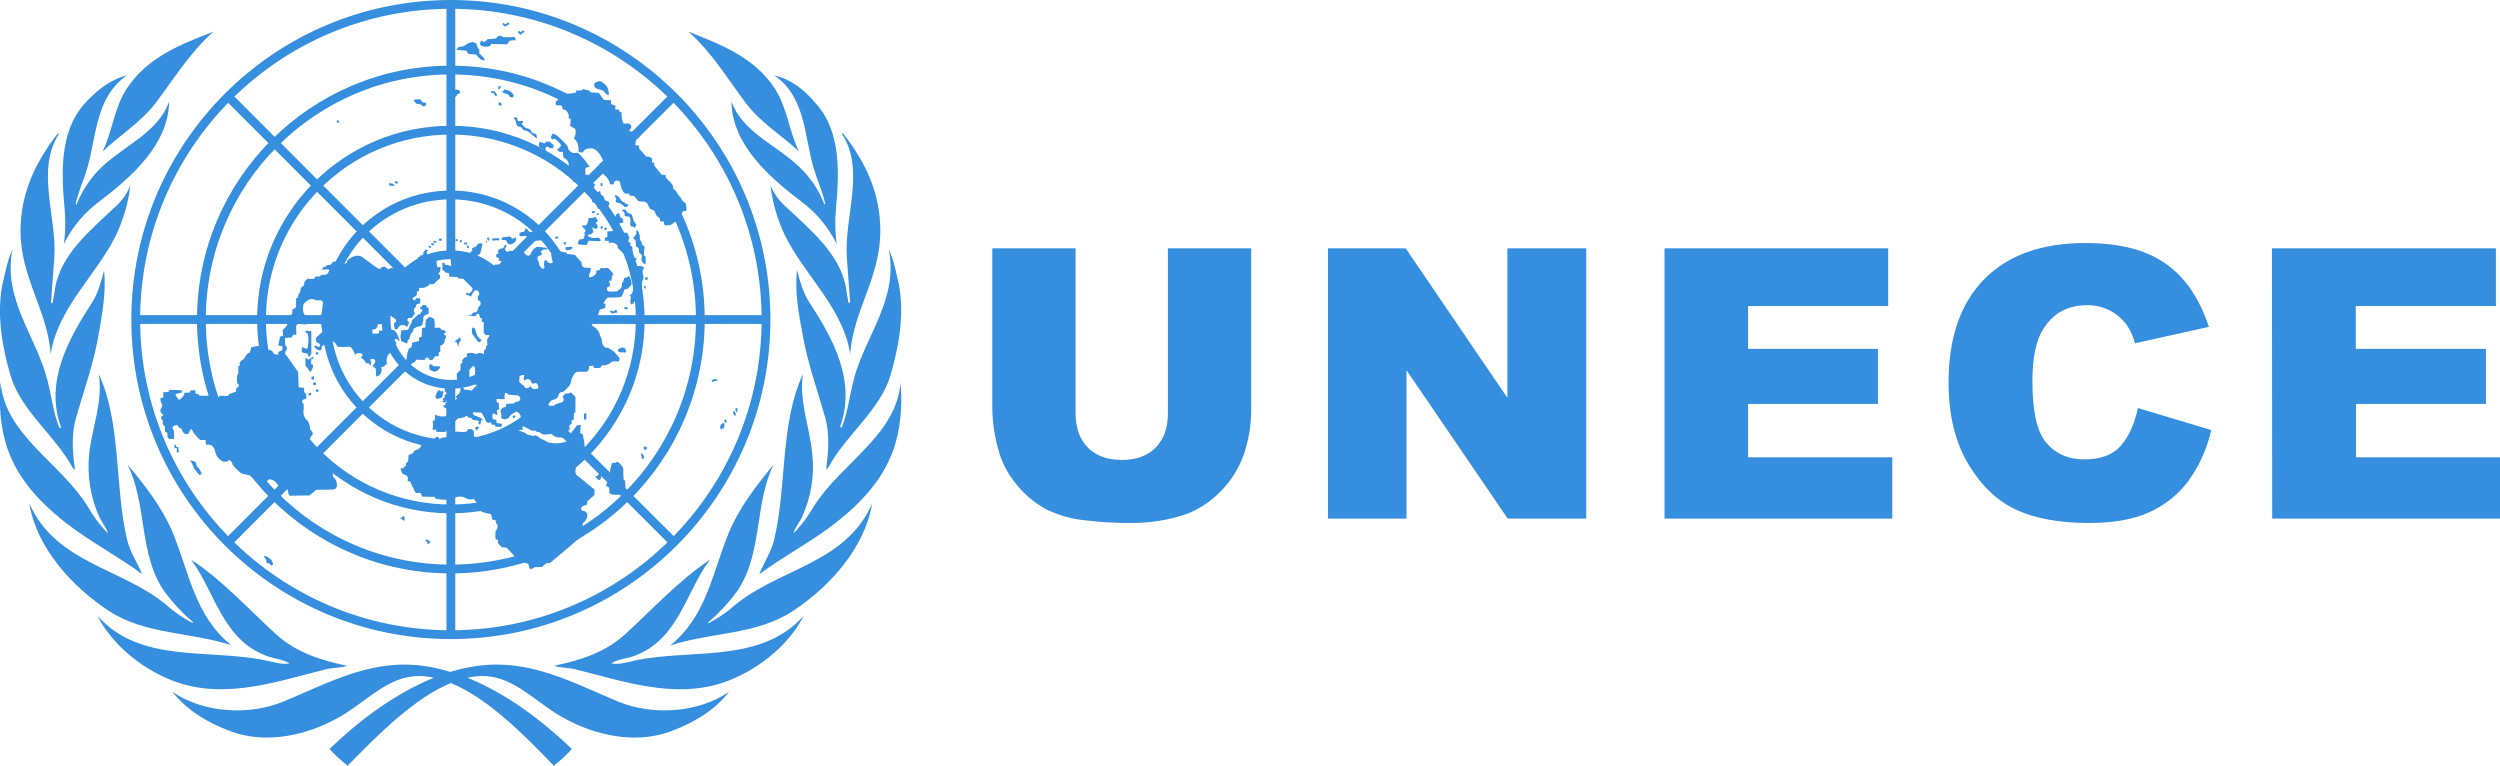 <?xml version="1.0" encoding="utf-8"?>
<!-- Generator: Adobe Illustrator 22.1.0, SVG Export Plug-In . SVG Version: 6.00 Build 0)  -->
<svg version="1.1" id="Layer_1" xmlns="http://www.w3.org/2000/svg" xmlns:xlink="http://www.w3.org/1999/xlink" x="0px" y="0px"
	 viewBox="0 0 852.8 261.2" style="enable-background:new 0 0 852.8 261.2;" xml:space="preserve">
<style type="text/css">
	.st0{fill:#368EDE;}
	.st1{fill:none;stroke:#368EDE;stroke-width:3;stroke-miterlimit:10;}
</style>
<title>Asset 1</title>
<g id="Layer_2_1_">
	<g id="Layer_1-2">
		<path class="st0" d="M398.4,84.7h28.4v54.9c0,5.2-0.8,10.4-2.5,15.4c-1.7,4.8-4.4,9.1-8,12.7c-3.2,3.3-7.1,5.9-11.4,7.6
			c-6.4,2.2-13.1,3.2-19.9,3.1c-4.9,0-9.8-0.3-14.7-0.9c-4.6-0.4-9.1-1.7-13.3-3.7c-3.7-2-7.1-4.7-9.8-8c-2.7-3.1-4.8-6.7-6.1-10.6
			c-1.6-5-2.5-10.3-2.6-15.6V84.7h28.4v56.2c0,5,1.4,9,4.2,11.8s6.7,4.2,11.6,4.2s8.7-1.4,11.5-4.2s4.2-6.7,4.2-11.8L398.4,84.7z"/>
		<path class="st0" d="M452.9,84.7h26.6l34.7,51v-51h26.9v92.2h-26.8l-34.5-50.6v50.6H453V84.7H452.9z"/>
		<path class="st0" d="M567.8,84.7h76.3v19.7h-47.8V119h44.3v18.8h-44.3V156h49.2v20.9h-77.7V84.7z"/>
		<path class="st0" d="M729.3,139.2l25,7.5c-1.4,6.3-4.1,12.3-7.9,17.5c-3.5,4.6-8.1,8.3-13.4,10.6c-5.3,2.4-12.1,3.6-20.4,3.6
			c-10,0-18.2-1.5-24.6-4.4s-11.9-8-16.4-15.4s-6.9-16.7-6.9-28.2c0-15.2,4.1-27,12.2-35.2s19.6-12.3,34.4-12.3
			c11.6,0,20.7,2.3,27.4,7s11.6,11.9,14.8,21.6l-25.2,5.6c-0.6-2.2-1.5-4.3-2.8-6.2c-1.5-2.1-3.5-3.8-5.8-5c-2.4-1.2-5-1.8-7.7-1.8
			c-6.5,0-11.4,2.6-14.8,7.8c-2.6,3.9-3.9,9.9-3.9,18.1c0,10.2,1.5,17.2,4.7,21s7.5,5.7,13.1,5.7c5.4,0,9.6-1.5,12.3-4.6
			S728,145,729.3,139.2z"/>
		<path class="st0" d="M775,84.7h76.4v19.7h-47.8V119H848v18.8h-44.3V156h49.2v20.9h-77.8L775,84.7z"/>
		<circle class="st1" cx="153.8" cy="109" r="22.1"/>
		<circle class="st1" cx="153.8" cy="109" r="42.5"/>
		<circle class="st1" cx="153.8" cy="109" r="64.6"/>
		<circle class="st1" cx="153.8" cy="109" r="85.1"/>
		<circle class="st1" cx="153.8" cy="109" r="107.5"/>
		<line class="st1" x1="153.8" y1="87.5" x2="153.8" y2="1.2"/>
		<line class="st1" x1="153.8" y1="216.4" x2="153.8" y2="130.1"/>
		<line class="st1" x1="175.4" y1="109" x2="261.9" y2="109"/>
		<line class="st1" x1="45.5" y1="109" x2="131.9" y2="109"/>
		<line class="st1" x1="168.6" y1="94" x2="229.8" y2="32.9"/>
		<line class="st1" x1="138.8" y1="94" x2="77.8" y2="32.9"/>
		<line class="st1" x1="138.8" y1="123.9" x2="77.8" y2="185"/>
		<line class="st1" x1="168.6" y1="123.9" x2="229.8" y2="185"/>
		<path id="Laurel" class="st0" d="M72.8,10.8C61.8,15.1,50.2,19.4,43,30.6c-4.1,6.5-4.7,14.3-8,21.1C41,46,48,41.8,53.2,35
			C59.3,26.9,64.8,17.9,72.8,10.8z M234.8,10.8c8,7,13.4,16.1,19.5,24.2c5.1,6.8,12.1,11,18.2,16.6c-3.3-6.8-3.9-14.5-8-21.1
			C257.4,19.4,245.6,15.1,234.8,10.8z M43.3,25.7c-5.6,1.4-10.2,5-14.4,9.6c-8.7,9.7-8,23.9-6.8,36.6c0.3,3.8,0.2,7.6-0.3,11.3
			c2.8-5.7,6.9-10.6,12-14.4c11.3-8.6,23.7-19.6,23.9-34.2C54,45.1,42.7,49.5,35,56.7c-3.9,3.6-6.9,8.1-8.9,13.1l-0.3-0.2
			c0.9-4.2,2.7-8,3.9-12C33,46.4,32.5,33.2,43.3,25.7z M264.1,25.7c10.8,7.4,10.2,20.7,13.5,31.8c1.2,4,3,7.9,3.9,12l-0.3,0.2
			c-1.9-5-5-9.5-8.9-13.1c-7.6-7.2-19-11.5-22.8-22c0.2,14.6,12.6,25.6,23.9,34.2c5.1,3.8,9.2,8.7,12,14.4
			c-0.5-3.7-0.6-7.5-0.3-11.3c1.2-12.7,1.9-27-6.8-36.6C274.4,30.6,269.7,27,264.1,25.7L264.1,25.7z M20.2,45.5
			c-0.3,0-0.4,0.2-0.7,0.3C12.1,55.4,7,65.9,7,78.8c0,15.9,9.2,27,10.3,42c2.3-15.6,15.4-26.7,22.2-40.4c2.6-5.5,4.3-11.3,5-17.3
			c-1,2.6-2.5,4.9-4.5,6.8c-8.8,8.4-19.2,16.6-21.2,28.4c-0.2,1.7-0.5,3.4-0.9,5.1c-0.4,0.2-0.4-0.3-0.5-0.4l1.1-14.7
			C19.6,74.1,12,58.2,20.2,45.5L20.2,45.5z M287.1,45.5c8.3,12.6,0.7,28.5,1.8,42.8L290,103c-0.2,0.1-0.2,0.5-0.5,0.4
			c-0.4-1.7-0.7-3.4-0.9-5.1c-2-11.8-12.4-20.1-21.2-28.4c-2-1.9-3.6-4.2-4.6-6.8c0.7,6,2.4,11.8,5,17.3
			c6.8,13.7,19.9,24.8,22.2,40.4c1.1-15,10.3-26.1,10.3-42c0-12.9-5-23.4-12.5-33C287.6,45.6,287.4,45.4,287.1,45.5L287.1,45.5z
			 M4.2,85.2C2.5,88.9,1.8,93,0.8,97.1c-2,10.4,0,21.5,2.8,31c3.5,12,15.3,20.5,21.2,31.5l0.8,0.7c-0.9-6-1.3-12.4,0.4-18
			c2.6-9.1,5.8-17.9,7.5-27.4c1.3-7.3,2.8-15.5,2-22.6c-1,3.8-2,7.6-4.1,10.9c-8,12.4-16.2,26.9-10.6,42.5c-0.1,0.2-0.3,0.4-0.5,0.3
			c-2.2-5.2-2.7-11.1-4.2-16.6C12.2,114.5,1,102.2,4.2,85.2z M303.2,85.2c3.3,17-8,29.3-11.9,44c-1.5,5.5-2,11.4-4.2,16.6
			c-0.2,0.1-0.4-0.1-0.5-0.3c5.6-15.7-2.6-30.2-10.6-42.5c-2.1-3.2-3.1-7-4.1-10.9c-0.9,7.1,0.6,15.3,2,22.6
			c1.7,9.4,4.9,18.3,7.5,27.4c1.7,5.7,1.2,12.1,0.4,18l0.8-0.7c5.9-11,17.7-19.5,21.2-31.5c2.8-9.6,4.8-20.6,2.8-31
			C305.7,93.1,305,88.9,303.2,85.2L303.2,85.2z M33.7,127.6c1.5,9.7-2.4,18.3-3.3,27.5c-0.7,7.3,0.5,14.6,3.5,21.3
			c0.9,1.9,2.4,3.6,2.9,5.5c-2.7-2.7-4.9-5.7-6.8-9C20.9,158,1.6,148.4,0.2,130.3c-0.7,8,0,16.5,2.7,23.7c3.7,9.9,10.9,17.5,19.1,24
			c8.5,6.7,18.7,12,26.4,17.8c-1.5-3.9-4-7.4-5-11.5C39,165.9,41.5,144.6,33.7,127.6z M273.9,127.6c-7.9,17-5.4,38.4-9.9,56.8
			c-1,4.1-3.5,7.6-5,11.5c7.8-5.9,17.9-11.1,26.4-17.8c8.2-6.5,15.4-14.1,19.1-24c2.7-7.1,3.4-15.6,2.7-23.7
			c-1.3,18.1-20.5,27.7-29.7,42.5c-1.9,3.3-4.1,6.3-6.8,9c0.4-1.9,2-3.6,2.9-5.5c3-6.7,4.3-14,3.5-21.3
			C276.3,145.8,272.5,137.2,273.9,127.6z M43.5,158.5c6.7,13.3,3.8,30.5,12.4,43c2.9,4,6.3,7.6,10,10.8l-0.2,0.2
			c-3.2-1.6-6.2-3.7-8.9-6.1c-15-12.6-37.8-14.2-46.8-34.7c2.4,15,14.4,28.4,27.3,36.8c12.3,8,28,7.1,41.6,11.6
			c-12.6-10.1-14.5-25.4-20.1-38.7C55.3,173.2,49.6,165.7,43.5,158.5L43.5,158.5z M263.9,158.5c-6,7.2-11.7,14.7-15.2,23
			c-5.6,13.3-7.5,28.6-20.1,38.7c13.6-4.5,29.3-3.6,41.6-11.6c12.9-8.4,24.8-21.8,27.3-36.8c-9,20.5-31.8,22.1-46.9,34.7
			c-2.7,2.4-5.7,4.4-8.9,6.1l-0.2-0.2c3.7-3.2,7.1-6.8,10-10.8C260.2,188.9,257.3,171.8,263.9,158.5z M65.2,190.9
			c8.2,11.1,10.6,27.1,25.6,32.8c2.7,1,5.7,1.2,8,2.6c-2.9,0.5-5.4-0.5-8.1-1c-19.4-4.1-43,1.2-57.5-15.3
			c5.5,10.8,16.8,19.3,27.7,22.9c16.9,5.6,34.5-0.7,50.3-4.6c2.3-0.6,5.1-0.4,7.2-1.2c-8.8-1.8-17.3-4.5-24.2-10.7
			C84.4,207.4,75.8,197.9,65.2,190.9z M242.2,190.9c-10.5,7-19.2,16.5-29,25.5c-6.8,6.2-15.4,8.9-24.2,10.7c2.1,0.8,4.9,0.6,7.2,1.2
			c15.9,3.9,33.4,10.2,50.3,4.6c10.9-3.6,22.2-12.1,27.7-22.9c-14.6,16.5-38.2,11.2-57.6,15.3c-2.7,0.6-5.2,1.5-8.1,1
			c2.3-1.5,5.4-1.6,8-2.6C231.6,218,233.9,201.9,242.2,190.9L242.2,190.9z M137.9,226.7c-14.9,0-28.1,7.2-41.2,12.6
			c-11.8,4.9-27.4,3.9-37.9-3.3c5.2,6.5,12.1,10.5,19.2,13.2c13.3,5.3,28.8,1.2,40.1-6c8.1-5.2,15.1-12.6,24.8-12.6
			c1.7,0,3.4,0.2,5.1,0.6c-13.6,5.5-26,15-35.6,24.3c1.9,2.1,4,4,6.2,5.7c10.8-11.1,23-23.2,35.2-28.2c12.2,5,24.4,17,35.1,28.2
			c2.2-1.7,4.3-3.6,6.2-5.7c-9.6-9.2-22-18.8-35.6-24.3c1.7-0.4,3.4-0.6,5.1-0.6c9.7,0,16.7,7.4,24.8,12.6
			c11.3,7.2,26.8,11.3,40.1,6c7.1-2.7,14.1-6.7,19.2-13.2c-10.5,7.2-26.1,8.2-37.9,3.3c-13-5.4-26.3-12.6-41.2-12.6
			c-5.4,0-10.8,0.9-16,2.5C148.5,227.6,143.2,226.7,137.9,226.7L137.9,226.7z"/>
		<path class="st0" d="M174.4,31.4l-0.8-0.5c0,0-1.2-0.1-1.2-0.5v-0.1l0,0c-0.1-0.1-0.7,0.8-1.1,1.1c0.4,0.2,0.8,0.4,1.2,0.6
			c0.6-0.1,1.2,0.4,1.4,1c0,0.3,1.2,0.2,1.2,0.2l0.1-0.8L174.4,31.4z"/>
		<path class="st0" d="M212.6,76L212.6,76C212.6,76.1,212.8,76,212.6,76z"/>
		<path class="st0" d="M171,31.4c0.1,0.1,0.2,0.1,0.3,0c0,0,0,0,0,0C170.8,31.1,170.4,31,171,31.4z"/>
		<polygon class="st0" points="170.1,34.9 170.1,34.9 170.1,35.9 171.2,36 170.9,35.1 		"/>
		<polygon class="st0" points="168.9,31.2 168.8,31.2 167.6,31 167.6,31.7 168.4,31.8 169.1,32.9 169.6,32.5 168.9,31.3 		"/>
		<path class="st0" d="M182.4,45.6c-0.5,0-1.5-0.7-1.3-1.1s-1.9-0.9-1.9-0.9s-1.8-1.8-1.2-1.6s0.3-0.8,0.3-0.8
			c-0.5,0.1-1.1,0.1-1.6,0.1c-0.3-0.1-0.2-1.1-0.2-1.1c-0.4-0.1-0.7-0.2-1.1-0.1l0,0c-0.1,0-0.1,0-0.2,0.1c0,0.3,0.5,0.3,0.7,1
			s0.1,1.8,1.1,2s1.2,0.5,1.3,0.9s1.3,0.5,1.3,0.5l0.9,0.5l2.6,2.2v-0.9C183.1,46.5,183.1,45.6,182.4,45.6z"/>
		<path class="st0" d="M204.1,30.4l1.6,0.5c0,0,2,2.4,2,1.2c-0.2-3.4-1.8-3.4-2.3-4.1c-0.2-0.2-0.4-0.3-0.7-0.3l0,0
			c-0.9,0-2.2,0.6-2,1.2C202.7,29.7,203.3,30.3,204.1,30.4z"/>
		<path class="st0" d="M210.1,68.2c-0.2,0.3-0.1,0.7,0.2,0.8c0.1,0,0.1,0.1,0.2,0.1c0.1,0,0.2,0.1,0.3,0.1c0.4,0,0.9,0.2,1.2,0.5
			c0.5,0.2,0.8,0.6,1.1,1l1.1-0.3c0,0,0.1-1.1-0.3-0.8s-0.8-0.8-1.2-0.7s-0.7-0.5-1.1-1s-0.3-0.7-0.9-1c-0.2-0.2-0.4-0.3-0.7-0.3
			l0,0c-0.2,0-0.3,0.1-0.3,0.3C209.9,67.4,210.4,67.6,210.1,68.2z"/>
		<polygon class="st0" points="170.9,29.5 170.2,29.3 170.2,29.3 169.9,30.2 170.4,30.5 		"/>
		<path class="st0" d="M213.4,71.5L213.4,71.5l-1.3,0.1c0.3,0.5,1,0.8,1,1.3s-0.2,0.8,0.5,0.9s1.1-0.1,1.3,0.5
			c0.2,0.6,0.2,1.3,0.1,1.9c-0.1,0.5,0.1,1.1,0.7,1.1s0.7,0.1,0.7,0.5s0.7-1.2,0.7-1.2c-0.4-0.4-0.7-0.9-1-1.5c0,0-0.5-1.6-0.5-1.8
			s-0.8-0.5-1.1-0.5C214,72.5,213.6,72,213.4,71.5z"/>
		<polygon class="st0" points="205.6,63.3 205.4,62.4 205.4,62.4 204.9,62.4 204.9,63.5 		"/>
		<polygon class="st0" points="219.6,98.2 220.1,98.5 220.4,97.8 219.9,97.5 		"/>
		<path class="st0" d="M217,80c-0.3,0.2-0.5,0.7-0.9,1s0.7,0.8,0.7,1.1s0.2,2,0.2,2s0.8,0.3,0.9,0.8s0,1.3,0.3,1.5s1,0.5,0.8,1
			c-0.1,0.4-0.2,0.9-0.2,1.3l0.5,1l0.9,0.5c0,0,0.3-2.6-0.2-2.8s-0.3-1.6-0.3-1.6s0.5-2.1-0.3-2.1s-0.2-1.1-0.8-1.5
			s-0.2-1.9-0.5-2.3s-0.2-1-0.8-1.3l-0.1-0.1l0,0C216.8,78.6,217.2,79.8,217,80z"/>
		<polygon class="st0" points="220.9,94.6 220.2,94.5 220.2,94.5 220.1,95.4 220.9,95.5 		"/>
		<path class="st0" d="M200.8,74.3c0,0-0.2,2.1-0.9,2.6h-1.5c0.2,0.3,0.4,0.6,0.7,0.9c0.3,0.3,1.1,1,0.3,1.5s0.1,0.3,0.1,0.3
			s-0.1,2.3-1.1,2s-1.3,1.3-1.3,1.6s3.9,0.6,3.3,0c-0.3-0.3,0.5-1.1,0.5-1.1s2.6,0.2,3.2,0.2s1-0.1,0.7-0.7s-1.3-0.5-1.3-0.5
			c-0.8,0.2-1.7,0.1-2.5-0.3c-1.2-0.7,0.2-0.9,0.5-0.9s1.2-0.8,0.8-1.3s0-1.6,0-1.1s1.2,0.7,1.5,0.3c0.2-0.6,0-1.2-0.5-1.6
			c-0.5-0.3,1-0.5,0.5-1.1c-0.3-0.4-0.5-0.8-0.7-1.2l0,0C202.4,74.4,201.5,74.5,200.8,74.3z"/>
		<path class="st0" d="M218.8,154.6l-0.2,0.7c0.1,0,0.1,0.1,0.2,0.1l0.1,0.6c-0.1,0.1-0.1,0.1-0.1,0.2l0.5,0.5
			c0.3-0.3,0.4-0.7,0.4-1.1C219.5,155.2,219.2,154.8,218.8,154.6z"/>
		<polygon class="st0" points="219.6,153.3 220.6,153.4 220.6,152.4 219.6,152.3 		"/>
		<path class="st0" d="M212.9,120.2c0.5,0.1,0.9,0.3,0.5-1c-0.1-0.4-0.5-0.6-0.9-0.6l0,0c-0.9-0.1-2,0.6-1.7,1.1
			C211.2,120.5,212.4,120.1,212.9,120.2z"/>
		<rect x="199.2" y="141" class="st0" width="0.8" height="2.1"/>
		<path class="st0" d="M142.1,35.4c0,0,1.6,0.1,1.8,0.5s1.2,0.5,1.3,0.1s0.5-1-0.5-1s-0.8-0.5-1.1-0.9c-0.1-0.2-0.8-0.3-1.4-0.2
			s-1.1,0.1-1.1,0.3C141.4,34.7,141.7,35.1,142.1,35.4z"/>
		<polygon class="st0" points="106.3,14.1 105.2,11.9 105.2,11.9 		"/>
		<polygon class="st0" points="115.2,40.9 114.8,41.4 115.3,42 115.8,41.6 		"/>
		<path class="st0" d="M116.7,33.8l-1.2-2.2l0,0L116.7,33.8z"/>
		<polygon class="st0" points="189.4,80.8 189.4,81.4 190.4,81.3 190.4,80.6 		"/>
		<polygon class="st0" points="212.9,105.3 214.1,105.6 214.1,104.9 213.1,104.7 		"/>
		<rect x="204.9" y="77.2" class="st0" width="0.7" height="0.8"/>
		<polygon class="st0" points="207.1,77.8 206.4,77.6 206.4,77.6 206.1,78.2 206.6,78.6 		"/>
		<polygon class="st0" points="202.9,72.6 202.9,72 201.9,72.1 201.9,72.7 		"/>
		<polygon class="st0" points="172.4,9.1 172.6,8.9 173.8,8.2 173.4,7.6 173.4,7.6 172.4,8.3 171.6,7.8 171.4,8.4 172.1,8.9 		"/>
		<rect x="203.6" y="72.8" class="st0" width="0.7" height="0.5"/>
		<polygon class="st0" points="192.6,82.4 192.2,83.2 192.9,83.5 193.1,82.7 		"/>
		<path class="st0" d="M194.4,84.2c-0.4,0-0.8,0.1-1.2,0.1s-0.5,0.5,0,1.1l1.3-0.2c0,0,1-0.5,0.8-0.8S194.9,84.2,194.4,84.2z"/>
		<polygon class="st0" points="210.2,105.6 209.9,105.8 209.1,106.3 208.4,105.8 208.1,106.4 208.9,106.9 209.1,107.1 209.2,106.9 
			209.9,106.6 209.9,106.8 210.6,106.5 210.4,106 		"/>
		<path class="st0" d="M147.4,124.3L147.4,124.3l-1,0.1l0.1,1.6l0.7,0.5l1.2,0.3c0,0,1.6-0.5,1.8-1.8l-2.5-0.1L147.4,124.3z"/>
		<path class="st0" d="M156.9,116.6c0.5,0.1,0.1-1.6,0.1-1.6l0,0l-2,1.5c1,0.1,1.1,1.1,1.2,1.6C156.4,119,156.4,116.5,156.9,116.6z"
			/>
		<polygon class="st0" points="162.6,147 163.4,145.7 162.8,145.5 162.8,145.5 161.9,146 162.4,146.4 		"/>
		<polygon class="st0" points="175.9,142.1 175.6,141.6 174.8,142.1 175.1,142.7 		"/>
		<path class="st0" d="M163.1,116.6c0.5,0.3,1.5-0.4,0.9-0.8c-1.6-1.1-1.5-2.6-2-3.6c-0.1-0.2-0.3-0.4-0.5-0.5l0,0
			c-0.2,0-0.4,0.1-0.5,0.5v1.5C161.6,114.7,162.3,115.7,163.1,116.6z"/>
		<polygon class="st0" points="145.4,104.1 144.2,104 144.2,104 143.9,104.6 143.4,104.6 143.4,105.4 143.9,105.4 144.1,106.1 
			143.6,106.5 143.4,107.1 142.6,107.3 140.6,109.2 140.4,110.1 139.9,110.9 139.2,112.5 136.9,112.7 136.6,114.7 136.9,116.4 
			138.9,117.2 139.1,116 139.6,115.7 139.9,114.6 140.2,113.8 140.9,113 141.1,112.1 142.2,111.5 143.6,111.2 144.1,110.6 
			144.4,109.2 144.4,108.2 144.9,107.6 146.2,107 146.2,104.9 145.6,104.9 		"/>
		<path class="st0" d="M108.2,120.1L108.2,120.1c-0.2,0-0.5,0.2-0.5,0.4l0,0c0,0.2,0.2,0.5,0.4,0.5l0,0c0.2,0,0.5-0.2,0.5-0.4l0,0
			C108.7,120.3,108.4,120.1,108.2,120.1z"/>
		<path class="st0" d="M151,133.2c0,0-0.4,0.7-1,0c-0.1-0.1-0.2-0.1-0.3-0.1l0,0c-0.5,0-1,1.7-1.2,2.1c0,0,0.3,0.9,0.7,0.9
			c0.4-0.1,0.8-0.2,1.2-0.4c0.5-0.1,0.6-0.7,0.7-1.5C151.3,133.9,151.2,133.5,151,133.2z"/>
		<path class="st0" d="M203,162.4c-0.5-0.3,0.5,0.5,0.8,1c0.2,0.3,0.5,0.4,0.8,0.3l0.3-0.3c0.1-0.4,0.2-0.9,0.2-1.3l-0.7-0.7
			C204.1,162.3,203.4,162.7,203,162.4z"/>
		<path class="st0" d="M213.2,164l-0.5-0.5l-0.1-2.8c0.5-1.5-2.1-3.6-2.3-3.1s-1.6,0.1-1.6,0.5s-0.9,2.6-0.5,3.4
			c0,0.1,0,0.1,0.1,0.1l-1,2.7c-0.3,0.6-0.6,1.1-0.5,1.5l0,0l1,0.5l0.1,1.9c0.7,0.7,2.4,0.7,3.7,0.5l1.8-1.9
			C213.4,165.6,213.2,164,213.2,164z"/>
		<path class="st0" d="M151.8,132.4L151.8,132.4c0,0.1-0.4,1,0.1,1.2s0.3,0.3,0.6,0.5l-0.3,0.6c-0.4-0.5-0.7,0.4-0.4,0.7
			s-0.6,0.1-0.6,0.4s-0.3,0.5,0,0.7s-0.1,0.3-0.4,0.5s1.4,0.3,1.4,0.3s-0.3-0.7,0.1-0.7h0.2l0.3-4.3L151.8,132.4z"/>
		<path class="st0" d="M180.1,78.6c0-0.5-1.1-1-1-0.3s-0.8,1-1,0.8s-0.9,0.6-0.9,0.6c0,0.3-0.2,0.8,0.5,0.9s1.8-0.5,2,0.2
			c0.1,0.2,0.1,0.4,0.1,0.6l1.8-1.9C181.4,79.2,180.1,79,180.1,78.6z"/>
		<path class="st0" d="M187.6,81.6c-0.1-0.4-1.3-2.1-2-2.2l2,2.4V81.6z"/>
		<path class="st0" d="M184.4,82L184.4,82c0.4,0.1,0.8,0.2,1.2,0.3l-1.9-2.2l-2,2.1h0.5C183,82.1,183.6,82.1,184.4,82z"/>
		<path class="st0" d="M142.4,153.4l-1,0.3l-0.7,1l-1.3,0.5l-0.2,2.3l-0.7,0.5v1l-0.8,0.2v0.5l-1.1,0.1l0.6,1.7l0.9,0.5
			c1.5,0.2,0.9,2.1,0.9,2.1l0.9,0.1l0.5,1.2l0.9,1.8c0.3,1.3,1.3,1,1.8,0.9s0.9,1.3,0.9,1.3l4.4,0.1c0,0-0.2,0.5,0.5,0.7
			c1.2,0.2,2.4,0.3,3.6,0.3l2.6-0.7c0.6-0.3,1.2-0.4,1.9-0.4c0.6,0,1.3,0.2,1.8,0.5c0.8,0.5,1.9,0.6,2.8,0.3l1.2,1.5l1.3,2.4l0,0
			l0.2,0.5l1.9,0.5l1.3,0.3l0.5,1.9l1,0.1l0.3,1.2c1.2,0.9-0.3,2.8-0.3,2.8v2.4l0.9,0.5l-0.1,0.9l1.4,1.5l1.6,0.1l2.7,2.9l2.8,2
			l1.9,0.6l0.5,1.8l0.9-0.1l0.7-0.5l2.6-0.1l1.3-1.2l1.5-0.2l10.4-8.8l0.7-3.6v-1.1c2-1.5,2.1-4,0.2-4.2c-1.4-0.2-0.8-1.7,0.5-1.9
			l0.8-0.3v-1l2.5-2.3V167l-5.5-4.5c-1.1-0.4-1.2-1.8-0.8-3.1l3-6.5c-0.1-1.6-0.4-3.2-0.7-4.7l-0.9-0.5l0.2-2.7h-1.2l-2,2.6
			l-0.2,0.7l-1.4,2.3c-2,0.7-4.2,0.8-6.3,0.3c-0.8-0.5-1.7-0.9-2.6-1.3c0,0-1.8-1.5-2.1-1s-1.9-0.5-1.9-0.2s-1.4-0.8-1.4-0.8
			l-2.2-0.8l1.6-0.3l-0.3-1.1c0.1-0.1,0.1-0.1,0.2-0.1l0,0l2.6,1.3c0.3,0.5,1.8,0.3,1.8,0.3l0.5,0.5c0.6-0.1,1.1,0.1,1.5,0.5
			c0.5,0.7,3.4,0.1,3.4,0.1l0.8,0.7l1.2,0.5l2,0.1l1.6-2.2l0.6-0.6l-0.1-1.3l0.8-0.7v-1.1l0.7-0.2l0.1-2.4l0.5-0.1v-5.3l-1.6-1.6
			c-0.1,0.5-1.9,0.5-1.9,0.5s-0.5,0.8-0.8,0.8s0.5,1,0.2,1.6c-0.2,0.4-0.6,0.6-1.1,0.7l-1.6,0.5l-0.5,0.5h-1.8l-0.1-1
			c0.2-0.2,0.3-0.5,0.5-0.7l1.4-0.4l1.1-0.5l0.5-1.1c0.1-1.1,1.5-1,1.5-1s2.5-2.1,2.6-3.1s1-3.8,2.5-3.8h2.9
			c1.1-0.5,0.8-1.9,0.8-1.9l1.5-0.2l0.2,0.8c0,0,2,0.2,2.2-0.1s0.7-1.1,1.2-0.8s2.3-0.8,2.3-0.8c0.1-0.8,2.8-0.5,2.8-0.5l0.3-1
			c-0.6-0.9-1.4-1.8-2.2-2.6c-0.3,0-2.1-1.6-2.3-1c-1.8-0.5-1.6-2.9-1.6-2.9l-0.7-1.6c0-0.9-1.6-2.8-2-2.6c-0.5-0.3-0.8-0.9-0.8-1.5
			l0,0l2.1-2.6c0.1-0.1,0.1-0.2,0.2-0.3l0.5-1.6l1.8-0.5l0.2-1.5l-0.8-0.1c0,0,1.1-2,1.6-2c1.5,0,3,0,4.5-0.2c0.5-0.7,0.8-1.5,1-2.3
			c0-0.3,0.9-0.5,1.2-0.5c0.5-0.4,1-0.9,1.3-1.5c0.2-0.5-0.5-3.2-1-2.8c-0.4,0.4-1,0.6-1.5,0.7l-0.3,1.2l-0.5,0.5
			c0.1,0.4,0.1,0.7,0,1.1c-0.1,0.8-1.1,1.2-1.1,1.2l-0.5,0.5c-1,0.1-2,0.1-3,0c-0.4-0.2-0.6-0.8-0.4-1.2c0.1-0.3,0.4-0.5,0.7-0.5
			c0.7,0.1-0.1-1.9-0.1-1.9l0.9-0.1c0,0,0.1-2,0.5-2s-0.1-0.7-0.5-1s-1-1.5-1.5-1.3c-0.7,0.1-1.5,0.1-2.2,0l-0.3,0.7l-1.2,0.2
			c0,0,0.1,0.9-0.1,1.1c-0.7,0.8-3.2,2.4-2.1-0.3l0.3-0.7v-1l-2-0.1c0,0-1-0.3-1-0.8c0-0.3-0.1-0.7-0.1-1l-2.3-2.6l-2.8-0.3
			l-0.2-0.5l-1.6-0.2c-0.2-0.1-0.5-0.2-0.7-0.3l-2.6,0.8c-0.2,0.3-0.2,0.7-0.1,1.1c0.3,1.6,0.9,2.3-0.2,2.3
			c-0.6,0.1-1.2-0.3-1.3-0.9c0,0-0.9-0.3-0.9,0.1s-0.3,1.3,0,1.8s-0.5,1.1-0.8,0.8s-1.2-1.3-1-1.6s-1.5-2.4,0.2-2.8
			s-0.1-1.3,0.5-1.6l0.9-0.5h0.9l0.5-0.5l0,0l-1.4-0.2l-0.9-0.1l-1.6-0.1c-0.9,0.6-1.6,1.4-2,2.4c-0.7,1.5-2.4-0.1-2.4-1.1l-3.8,0.1
			c-0.4,0-0.7,0-1.1-0.1c-0.3,1-1.8-0.1-1.4-0.8c0.3-0.3,0.4-0.7,0.5-1.1l-0.5-0.1l-0.7,1.2c-1.5,0-2,0.9-1.6,1.5s-0.5-0.1-0.7,0.7
			s0.1,0.8,0.8,1.1s-0.3,0.3,0.1,0.9c0.3,0.2,0.7,0.3,1.1,0.3l-0.9,0.9c-0.5,0.2-1.1,0.2-1.6,0.1c0,0.2-0.1,0.4-0.3,0.5
			c-1.8-1.4-3.7-2.6-5.8-3.5c0.3-0.3,0.9-0.3,1.2-1c0.3-1.1,0.5-2.1,0.7-3.2c0,0-1.8-0.1-1.8,0.5s-1.2,0.9-1.2,0.9s-0.9,0.3-0.5,0.8
			s-0.7,0.7-0.7,0.7c0,0.2,0.1,0.4,0.1,0.6l-6.8,1.7l0,0l0.2,2.6l-1.2-0.4h-0.8l-0.3-0.7l-0.7-0.1V92l0.7,0.5L152,93l1.1,0.1
			l0.2,1.3l2.8,0.1l0.3,0.5l1.6,0.1l3.2,3.2l-0.2,1l-0.5,0.3c0.2,0.8-1.5,0.3-1.5,0.3v0.7l0.8,0.1l0.8,0.5l1.1-1.9
			c1.2-0.8,1.8,0.3,1.8,1s-0.5,0.5-0.5,0.5v1.6l0.6,0.2c0.5,0.5,0.5,1.3,0,1.8c0,0,0,0,0,0c-0.1,0.1-0.3,0.2-0.4,0.3l-0.3,1.1
			c-0.3,1-1.5,0.8-1.5,0.8l-0.5,0.7l-1.3,0.3l2.6,0.3c0.3-0.9,0.9-1.1,1.2-0.7c0.2,0.4,0.3,0.8,0.3,1.2l0.7,0.1l-0.1,1.2l0.7,0.2
			v3.6l0.8,0.9c1.3-0.5,1.3,0.3,0.7,0.8s-0.2,2.4-0.2,2.4l-0.5,0.5v0.9l-0.7,0.5v1.3c-0.9-0.5-1.9-0.5-2.8,0c-1-0.7-3.1-0.5-3.1,0.1
			c0.6,0.9-0.8,1.1-0.8,1.1l-0.8,0.9c0.5,1.1-0.5,1.2-0.5,1.2v2.1l-1.3,1.3l0.1,2l3.4,2l0.2,0.2h1l0.1-0.5l-0.5-2.6v-2.4l1.1-1.2
			c0.1,0,0.1-0.1,0.2-0.1l0,0c0.9,0,0.7,2.2,0.6,3l0.1,2.8l0,0c0,0.2,0.1,0.4,0.1,0.6l0.5,0.2l-1,0.8l-0.9,1l-1.1-0.3l-1.3-0.1
			l-0.5-0.8l-0.8-0.1l-0.1,1.6l-0.5,0.7l-1.3,1.3c1.4,0,0.5,0.7-0.2,1l-2.6,0.9c-0.1-0.1-0.3-0.1-0.5-0.1v0.8l-0.9,0.1l0.8,0.9
			l0.6,0.1v2c0,1.5-3.6,0.5-4,0.1l-0.1,2l-0.7,0.1l0.1,1.3l-0.1,1.9l1.2-0.2v0.8l3,0.1l0.6-0.6l2.6-2.8l1.1-1.2l2.5-0.5
			c0.2-1.1,1.3,0.2,1.3,0.2c1.1-0.1,1.3,0.7,1.3,0.7l1.5,0.2c1.2,0.3,0.5,0.5,0.5,0.9c0,0.3,0.2,0.5,0.5,0.5c0.1,0,0.1,0,0.2,0
			l0.2-1.5l0.7,0.1l-0.7-0.8l-1.2-0.5l-1.3-0.5c-0.9-1.2,0.2-1,1.1-0.9h1.4c0.7,0.9,1.2,1.8,1.6,2.8c0,0.5,0.8,0.7,0.8,0.7l1-0.1
			l0.3,0.8h1l0.3,0.7h2l0.1-1l-1.8-0.3l-0.1-1.1l-1.2-0.2c-0.5-1.9,0.3-2.4,0.9-1.6l0.7,0.1l-0.2-1.6l0.8-0.2l-0.2-2.3l-0.7-0.2
			v-1.1l2.8,0.1c-0.2-0.7-0.1-1.4,0.1-2.1h0.8l0.1,0.5l3.4,0.3h0.1c1.3,0.8,0.7,1.8,0.2,2c-0.4,0.1-0.8,0.2-1.2,0.2l-0.2,0.5
			l-2.8,0.2l-0.2,1.1c-0.8-0.1-1.6,0.5-1.7,1.3c0,0,0,0.1,0,0.1c0,0.3,0,0.5,0.1,0.8c0.2,0.5,0.2,1,0,1.5l1.2,0.5l1.5-0.5
			c0.2-1.1,1.2-1.3,2.1-2s2.3,1.2,1.9,2.1c-0.1,0.1-0.1,0.2-0.1,0.3c-1.7,1.2-3.5,2.2-5.3,3.1l0,0c-2.9,1.4-6,2.5-9.2,3.2l-0.1-0.1
			l-1.2-0.3l-0.1-1.7c-0.2-1.1-2.3-1.1-2.2-0.3s-3.9,0.3-4,0.3l-2.6,1.9l-2,0.2l-0.9,0.5l-0.3-0.7h-0.9l-0.5,0.7l-4.3,1.8
			c-0.3,0.3-0.4,0.5-0.3,0.6C143.4,152.8,142.4,153.4,142.4,153.4z M177.1,130.4c0.1-0.6,0.1-1.2,0.1-1.8c-0.1-0.3,0.7-0.7,1.2-0.7
			l0,0c0.3,0,0.5,0.1,0.4,0.5c-0.2,0.5-0.2,1,0,1.5c0.5-0.6,1.3-0.8,2-0.3c0.3,0.2,0.4,0.5,0.5,0.8c-0.1,0.4,0.8,0.6,1.3,0.3
			s1.2,1,1,1.6s-2.2,0.5-2.3-0.1s-0.5-0.5-0.7-0.1c-0.4,0.3-0.9,0.4-1.4,0.3l-0.5-0.5c0.1-0.1,0.1-0.3,0-0.4
			c-0.1-0.1-0.3-0.1-0.6-0.1L177.1,130.4z"/>
		<path class="st0" d="M233.9,69.4c0,0-1.5-1.1-1.5-1.6s-1.5-1.6-1.5-2.1s-1.5-1.3-1.3-1.8s-0.8-1.6-0.8-1.6l-1.6-1.6l-0.2-1
			l-1.3-0.1l-2.6-3.2l0.1-0.9l-0.8-0.1V54l-0.8-0.5l-1.2-0.1l-2.3-2.6l-0.2-1.2h-1.2l0.2-1.9l-0.8-2.9c-0.4,0.1-0.7,0.1-1.1,0
			c-0.8-0.3,0.3-1.1,0.3-1.1v-0.9l-0.7-0.7c0,0-1.8,0.2-2-0.1c-0.2-0.6-0.4-1.2-0.5-1.8l-0.1-1.9l-0.8-0.3l-0.1-0.7l-1.2,0.1V36
			l-0.7-0.2l-0.7-0.3l-0.1-1.3l-2.4-0.1l-0.8-1.1l-0.9-1.3l-2.8-0.2l-0.7-0.7l-1.1-0.2l-0.8-0.3l-0.3,0.5l-2.1,0.1l-0.1,0.7
			c-1.2,0.3-2.5,0.4-3.8,0.3l-2.2,1.8c-0.1,0.4-0.3,0.7-0.5,0.7c-0.5,0-0.3,1.5-0.3,1.5c0.6,0,1.2,0,1.8,0.1
			c0.5,0.1,0.5,1.3,0.5,1.3c1.6-0.1,2.3,2.1,2.1,2.7s0.7,0.5,0.7,0.5c0,0.7-0.1,1.5-0.2,2.2c-0.2,0.5,1.5,0.8,1.8,1.5
			c0.2,1,0,2.1-0.5,3c-0.3,0.1,0.9,0.5,0.8,1s0.3,0,0.5,0.9c0.2,0.9,0.3,1.9,0.3,2.8l1.5,0.1c0.2-1.5,3-1.5,3.5-1.3
			c1.8,0.7,3.3,3.6,3.3,4.2s-1.2,0.8-1.2,0.8l0.1,0.7l0.9,2.8c1.5,0.9,2.7,3,2.5,3.4s1.3,0.3,1.3,0.3c0.2-2,2.1-1.3,2.2-0.7
			s0.5,2.1,0.5,2.1l0.5,1l0.8,0.8l1.2-0.1l0.3,0.7l1.5,0.2c0.5,0.5,0.9,1,1.3,1.6c0.1,0.3,1.8,0.2,2.2,0.3s1.1,0.5,1.2,1
			c0.2,0.5,0.5,1,0.8,1.5c0,0,1.3,0.3,1.5,0.8c0.2,0.5,0.4,1,0.7,1.5l1.1,0.9l0.1,1l1.2,0.1l0.3,1.3l2-0.1l1.1-0.8l0.9-0.6l1.8-2.4
			c0.2-0.6,0.5-1.2,1.3-1C234.6,72.2,233.9,69.4,233.9,69.4z"/>
		<path class="st0" d="M219,97.3c-0.3-0.3,0.3-1.9,0.3-1.9c0.3-0.6,0.3-1.2,0-1.8c-0.3-0.8-0.1-1.7,0.5-2.3l-0.9-0.5l-0.9-0.1
			l-0.7,0.1c-0.2-0.7-0.4-1.4-0.7-2.1l0,0l0.5,0.1v-0.7l-0.8-0.2c-0.1-0.5-0.3-1-0.5-1.4l-0.1-2.3l-0.8-0.5l0.2-0.9l-0.9-0.3
			l0.5-1.5l-0.8-1.6h-1.1c-0.5-1-1.1-2.1-1.6-3.1c0.1-0.1,0.3-0.2,0.5-0.2c0.6-0.1,0.8-0.2,0.9-0.2l0,0l-0.1-1.2l-1-0.7l-0.3-1.3
			c0,0-1.2,0.2-1.1,0.9c0,0.1-0.1,0.3-0.2,0.3l-2.4-3.6c0-0.1,0.1-0.1,0.1-0.2c0.5-0.8,0.2-1.3-0.5-1.5s-0.8-0.2-1-1.1
			c-0.2-0.5-0.6-0.9-1.1-1.1l-0.3-1.3l-0.8,0.5l-1.3-1.5l0.4-1.3c-0.3,0-0.6-0.3-0.8-0.6l-1.2-2.3c-0.4-0.3-0.8-0.4-1-0.2
			c-0.5,0.3-0.3-2.3-0.3-2.3s1-0.7,1.5-0.3s-3.7-5.5-4.6-5s-2.8-0.5-2.8-1.6s-4-4.4-4-4.4s-1.3-0.9-1.5-0.2s-0.7,1.1,0,1.5
			s0.5-0.5,1.3,0.2s2.2,1.8,1.6,2.4c-0.3,0.4-0.7,0.7-1.2,0.9l0.8,0.9h1.2l0.2,1.9c0,0,1.3,0.7,1.6,1.5c0.2,0.4,0.2,0.8,0.2,1.2
			l-1.1,2.5c0.1,0.5,0.5,0.9,1,1.1l0.5,0.1c0.3,0.3,0.7,0.6,1,0.9v1c1,0,1.8,0.6,2.2,1.5l1.9,1.9l0,0c0.5,0.5,0.4,0.6,1,1l0.6,0.3
			c0.3,0.4,0.7,0.8,1.1,1.2l-0.3,0.3c0,1.2,0.6,0.9,1.2,0.8c0.2,0.2,0.3,0.5,0.5,0.7c0.1,0.7,0.1,1.8,1.2,1.6h0.1
			c1.4,1.9,2.7,3.9,3.9,5.9l0.1,0.1l0,0c0.2,0.3,0.4,0.6,0.5,1c-0.2,0.1-0.3,0.3-0.4,0.5l-1.8,0.2v1.8l-0.9,0.3l0.1,1.1l1.2-0.1
			c0,0,0,1.3,0.3,0.8s3.1,0.1,2.8,1.5c-0.1,0.5,2.8,2,2.4,3.8c0.2,0.1,0.4,0.1,0.5,0.2c0.5,1.5,1,3.1,1.4,4.6l-0.2,0.4
			c0.1,0.1,0.3,0.2,0.4,0.3c0.3,1.4,0.7,2.8,0.9,4.1c-0.1,1.2-0.3,2.4-1,2.7c-1.3,0.8,0.1,0.3,0.1,0.3l-0.2,2.4
			c0.3,1.1,0.9,0.5,1.2,0c0.2-0.2,0.3-0.5,0.5-0.7l2.1-4.2C219.1,97.9,219.1,97.5,219,97.3z"/>
		<path class="st0" d="M186.1,50.8c-0.2-0.8,0.9-1.1,1.5-0.2l1.1-0.1l0.2-1l-1.5-1.2h-1.2c0,0-0.1,0.9-0.9,0.5
			c-0.3-0.2-0.6-0.3-1-0.3c-0.6-0.1-0.5,1.1-0.3,1.7l2.2,1.2C186.3,51.2,186.2,51,186.1,50.8z"/>
		<path class="st0" d="M155.8,32.6c0.1-0.5,0.2-0.5,0.9-0.7s-0.1-1.5-0.8-1.3c-0.4,0.1-0.9-0.1-1.2-0.4v3
			C155.1,33.2,155.5,33,155.8,32.6z"/>
		<path class="st0" d="M140.1,124.5c0.3-0.5,0.9-0.9,1.5-1l0.3-0.8l3,0.1c0-0.5,0.4-0.8,0.9-0.8c0.3,0,0.6,0.3,0.7,0.6
			c0,0.5,1.1,0.1,1.1,0.1l0.8-1.2h1.2l0.1-1.3l0.5-0.3v-2c1-0.2,1.7-1.2,1.5-2.2l0.5-0.5l-0.2-0.8c-0.9-0.3-0.5-1.1,0.1-0.9
			s-0.8-1-0.8-1c-0.7,0.5-1.2-0.7-1.2-0.7h-1.8v-1.5l-0.2-1.5l-1.6-0.8l-1.2,1.1l-0.2,1.6v1l-1.1,0.2l-0.2,3l-0.9,0.3l0.1,1.1
			l-1.2,0.3l-1.2,0.3l-0.2,1.5l-0.9,0.5l-0.5,1.3l-0.5,3.2l1.3,1.3C140,124.7,140.1,124.6,140.1,124.5z"/>
		<path class="st0" d="M150.1,93.7c-1.3,0,0-1,0-1l0.2-1.6h-1.2l-0.2-2.4l-3.2-1.8l-0.1-1.2l0.5-0.3l-0.9-0.3l-0.7,0.9l-0.2,1
			l-1.1,0.2v0.5h-0.7v0.6c-1.6,0.9-3.1,2-4.5,3.2h-3.7l-1.1-0.1c-0.5,1-1.5-0.1-1.5-0.1c-0.2-0.7-1.8,0-1.8,0c0,1.2-2.1-0.5-2.1-0.5
			L124,88c-2.2-2-5.5,0.5-5.6,1.1c0.1,0.9-0.7,0.9-1.4,0.7l-2.6-0.6c-0.5,0-0.9,0.1-1.1,0.5c-0.3,0.9-1.8,0.7-1.8,0.7l-0.2,0.5
			l-1.1,0.2l-0.2,0.7l-1.3,0.2l3.3-0.1c0.9-0.1-0.3,1.9-0.9,1.8l-1.5,0.1l-0.5,0.5h-1.4l-0.7,0.9l-2.1-0.1c0,0-1.2,1-1.1,1.3
			s-0.2,1.3-0.5,1.3s-1,1-0.8,1.3s-0.7,1.5-0.7,1.5l-0.2,1.1l-0.6,0.2v3l-1.3,0.9v1.3l-0.6,0.7l-1.2,2.6l0.1,0.6l-1.6,1.8l0.2,1.8
			l-1,0.3l-0.2,0.8l-0.5,2.3l1.1,0.1c0.5-0.2,0.5,1.5,0,1.6s-1.6,0.7-1,1.1s-1.8,0.3-1.8-0.3s-1.3-1.3-1.6-1s-0.5-0.2-0.7-0.5
			l-2.8-0.9c-0.8,0.1-1.6,0.3-2.4,0.5l-0.5,1.8c-1.2,0.2-2,2.2-2,2.2c-1,0.3-1.8,1.6-1.4,1.9s-0.5,0.5-0.5,0.5v2.5l-0.5,0.8l0.1,2.6
			c0.7,0,0.5,1.2,0.5,1.2c-1.1,0.1-0.9,1.6-0.9,1.6l-2.3,0.8l-0.5,0.7L75,135l-0.8,0.8l0,0l-3-0.8H68l-0.2-0.5l-1.1-0.2l-0.1-1.2
			l-1.6,0.1l-0.3,0.7l-1.8,0.1c0.1,1.1-1.8,2.8-2,2.3s-1.4-1.6-0.9-1.9c0.7-0.2,1.3-0.3,2-0.5v-0.8l-4.1-0.1l-0.5,0.7l-1.7,0.1v1.8
			l-0.8,0.2c-0.5,0.3,0.1,1.6,0.1,1.6c0.8,0.8-0.1,2-0.1,2c-0.7,0.7,0.5,1.9,0.5,1.9c0.9,0.2-0.5,0.9-0.5,0.9
			c0.1,0.6,0.3,1.1,0.8,1.5c-0.3,0.4-0.3,1.1,0.2,1.4c0,0,0.1,0.1,0.1,0.1c0.1,0,0.1,0.1,0.2,0.1l0.1,1.9l0.8,0.5v1.2l0.5,0.8h1.8
			l-0.1-2.8c-1.5-1.8,1.3-2.2,1.4-1.6s1.3,1,1.3,1c0.2,1.7,2.1,2.6,2.6,1s1-0.7,1.3,0.1c0.7,1,1.5,1.9,2.4,2.7h1.8l0.2,1.6
			c1.9-0.1,2.4,0.1,3.2,2.6c0.3,1.5,1.4,2.7,2.8,3.2l1.5-0.1c0-1.3,1.5,0.2,1.5,0.9s3,3.2,3,3.2l3,0.7l0.5,0.5l4.8,1.6h0.5
			c0.1-0.5,0.5-0.8,1-0.8c1,0.1,1.9,0.7,2.4,1.6c0.2,0.3,0.4,0.6,0.7,0.9l2.8,0.9c0.2,0.3,0.3,0.6,0.3,0.9c0.2,1.7,1,1.3,1,1.3
			l6.3-0.1l2.2-1.9l5.6-0.1c2.8-0.1,1.1-4,0.5-4c-0.3-0.4-0.5-0.9-0.3-1.4l-5.5-8.5c-0.9-0.9-1.8-1.9-2.6-2.9
			c0.2-0.5,0.4-0.9,0.6-1.4c1.5-0.9-0.3-2.3-0.3-2.3c0-1-0.3-2-0.8-2.9c-1.2-0.9-1.7-2.4-1.4-3.9v-1.8c-1.6-1.6,0.7-1.8,0.7-1.8
			c0.4-0.8,0.2-1.8-0.5-2.3l-0.1-1.5l-1.8-0.2l-0.2-5.2l-4-5.7c-0.8-0.2-0.2-1.6-0.2-1.6c1-0.5-0.2-1.9-0.2-1.9l-0.1-2.4l2.3-0.2
			l0.5-0.9h1.1l-0.1-2.9c0.1-0.4,0.5-0.8,0.9-0.9h0.5c0.2,0,0.4,0.1,0.5,0.2l1.5,0.1l0.1-0.3l0.9-2.6v-0.1l-1.2-0.1
			c-1.3-0.8-0.7-3.7-0.7-3.7c0.6-1,1.6-1.7,2.7-1.9c0.6,0,1.3,0.2,1.8,0.5l1.5-0.1c0.3,0.2,0.6,0.5,0.8,0.9c-0.2,1-0.2,2.1-0.3,3.1
			c-0.1,0.2-0.2,0.3-0.3,0.5l-0.3,0.9l0.1,2.6l0.5,2.8l-1.4,1.3c-1.2,0.7-1.2,2.2,0.1,2.6c0.9,0.1,0.5,2.2-0.8,0.8
			c-1.8,0,0.5,1.5,0.4,1.4c1.8,0.9,1.4-1,1.4-1l1-0.8l2.4-1.4l0,0c0.9,0.5,1.6,1.2,2,2.1c0,0.3,4.4,0.1,4.4,0.1
			c0.8,0.7,1.4,1.7,1.6,2.8c1.2-1.6,3.8-0.1,1.9,0.8c1.8,1.1,1.8,2.1,1.8,2.1c1.4-0.5,1.4,0.7,1.4,1c0.2-0.5,0.4-1.1,0.5-1.6
			c-1.6-1.2,2.2-1.6,1.1,0.5l-0.7,1l1.1,0.9l0.1,2.6c2.4-0.2,1.8-3.2,1.8-3.2l1.1-0.2c0-1,0.8-0.5,0.8-0.5c-0.5-2.6,0.5-3.8,1.2-4.2
			l1.8-2c0.1-0.5,0.2-1,0.2-1.5c-1-0.5-0.5-2,0.7-0.7s-0.7-2.7-0.7-2.7l-0.9-0.8l-1.2-0.2l-2.6,0.3l-0.7,0.2l-0.2-0.5l-0.5,1.4h-2
			l-0.1-1.3l1.2-0.3l0.5-0.7l0.2-0.9h1.2l2.6-2.7c0.2-0.2,0.5-0.2,0.7-0.1l0.7,0.5l1,0.8l0.1,0.7l-0.7,0.3l-0.1,0.9l0.3,1.3h0.9
			c0.2-1,1.2-1.6,2.2-1.4c0,0,0,0,0,0c0.4,0.1,0.8,0.4,1.1,0.7l0.7-1.6c-1.5-0.8,0-2,0.4-1.5s1.4-1.5,1.4-1.5s0.8,1,0-0.3
			c-0.4-0.6-0.3-1.4,0.3-1.9c0.1,0,0.1-0.1,0.2-0.1c-0.2-1.3,1.4-1.1,1.4-1.1l0.1-1.8l-1.5-0.1c-0.3,1.6-1.6,0.2-1-0.1
			c0.5-0.3,0.9-0.6,1.3-1v-1.1l0.7-0.2l0.1-1.1h1.6l1.5-0.7l0.3-0.5l1.5-0.1l2.2-2L150.1,93.7z"/>
		<polygon class="st0" points="110.7,117.3 113.2,115.9 113.2,115.9 		"/>
		<polygon class="st0" points="89.9,189.6 89.9,189.6 90.8,191 90.9,192 92.1,192.3 92.4,193 93.2,192.5 92.7,191.1 91.2,189.9 		
			"/>
		<polygon class="st0" points="146.1,185.7 146.6,185.1 146.9,184.8 146.6,184.5 145.4,184 145.1,184.6 145.9,184.9 145.6,185.2 		
			"/>
		<polygon class="st0" points="137.6,176 136.9,176.6 136.6,176.9 137.1,177.1 137.8,177.7 138.1,177.1 137.8,176.8 138.1,176.6 		
			"/>
		<polygon class="st0" points="60.3,152.8 60.3,154.3 61,154.3 60.8,152.6 60,152.3 60,151.7 59.5,151.7 59.5,152.8 		"/>
		<polygon class="st0" points="67.2,161.1 68.2,162.2 68.8,161.4 67.9,159.8 67.2,159.1 66.7,157.6 64.9,156.9 64.9,156.9 
			65.8,158.8 66.2,159.8 		"/>
		<path class="st0" d="M247.8,143.2l-0.7-0.1l0,0c-0.1,0.5,0.1,1.2,0.6,1.2l0.1-0.7l0,0L247.8,143.2z"/>
		<path class="st0" d="M251.1,140.4c0.1,0.1,0.3,0.1,0.5,0.1l-0.1-0.7c0.1,0,0.1,0,0.1,0.1v0v-0.1c0-0.2-0.1-0.5-0.2-0.7l0,0
			l-0.6,0.3c0.1,0.1,0.1,0.3,0.1,0.5C251,140.1,251,140.3,251.1,140.4z"/>
		<path class="st0" d="M251.1,141.6c-0.2-0.4-0.3-0.9-0.4-1.3l0,0l-0.7,0.1c0.2,0.7,0.4,1.3,0.4,1.4L251.1,141.6z"/>
		<path class="st0" d="M244.4,129.4c-0.1,0-0.3-0.1-0.4-0.1c-0.5,0-0.9,0.2-1.3,0.5l0.4,0.5c0.3-0.2,0.6-0.3,1-0.3v-0.1l0.7-0.1
			C244.9,129.6,244.6,129.5,244.4,129.4z"/>
		<path class="st0" d="M246.8,144.3L246.8,144.3c-0.3,0.1-0.5,0.2-0.7,0.4c-0.7,0.4-0.4,2.1,0,1.7s0.9,0,1-1.2
			C247.1,144.4,247,144.3,246.8,144.3z"/>
		<polygon class="st0" points="159.9,84.6 159.9,83.8 159.9,83.8 159.2,83.8 159.4,84.7 		"/>
		<polygon class="st0" points="166.1,82.7 165.9,82.1 165.6,82.2 165.9,82.9 		"/>
		
			<rect x="167.9" y="81.3" transform="matrix(0.999 -4.640909e-02 4.640909e-02 0.999 -3.607 7.938)" class="st0" width="2.4" height="0.7"/>
		<polygon class="st0" points="166.9,82 166.8,81 166.8,81 166.1,81.2 166.4,82.1 		"/>
		<polygon class="st0" points="156.1,81.6 155.4,81.6 155.4,81.6 155.4,82.2 156.1,82.3 		"/>
		<rect x="158.4" y="82.7" class="st0" width="0.9" height="0.7"/>
		<polygon class="st0" points="157.6,82 156.9,81.9 156.9,81.9 156.8,82.5 157.4,82.7 		"/>
		<path class="st0" d="M175.1,12.6c-0.5,0.1-1.1,0.2-1.6,0.1h-2c-0.1-0.4-0.5-0.5-1-0.5l0,0c-0.4,0-0.7,0.2-1,0.5
			c-0.1,0.5-0.8,0.5-0.8,0.5l-2.5,0.2c-0.2,0.7-1.5,1.1-1.6,0.7l0,0c-0.3-1-1.6,1.2-0.2,1.6c0.9,0.3,1.9,0.3,2.8,0l0.3-0.7l5.5,0.1
			c0.3-0.3,0.5-0.7,0.7-1.1c0,0,1.3-0.5,1.9-0.2S175.8,12.3,175.1,12.6z"/>
		<path class="st0" d="M164.9,19.6l-1.4-1.4v-1.3l-0.5-0.5l-0.5-1.6l-1.4-0.5l-1.5,0.5l-1.5,1l-1.6,0.2l-0.9,1l3.5,0.3l0.7,1.1
			l2.5,0.2l1.6,1.6C165.4,21,165.7,20.4,164.9,19.6L164.9,19.6z"/>
		<polygon class="st0" points="178.4,10.3 177.6,11 177.1,10.5 176.6,10.9 177.2,11.6 177.4,11.9 177.8,11.7 178.9,10.8 		"/>
		<path class="st0" d="M173,82.7c0,0.3,0.8,0.7,1.2,0.7c0.6-0.2,1.1-0.5,1.6-0.9c0,0,0.5-1.6,0.1-1.5s-1.3,0.8-1.5,0.1
			c-0.1-0.3-0.4-0.4-0.7-0.4c-0.2,0-0.5,0-0.7,0.1l-1.8,0.2l-0.1,0.8l1.2,0.1C172.7,82,172.9,82.3,173,82.7z"/>
		<polygon class="st0" points="148.8,82.2 147.9,82.1 147.9,82.7 148.6,82.9 		"/>
		<path class="st0" d="M108.3,119.1C108.3,119.1,108.2,119.1,108.3,119.1C108.2,119.1,108.3,119.1,108.3,119.1z"/>
		<rect x="149.8" y="81.4" class="st0" width="0.9" height="0.7"/>
		<path class="st0" d="M134.4,63.4c0.7,0-0.5-0.8-0.5-0.8s-1.3,0.1-1.2-0.5l0.1,1.2L134.4,63.4L134.4,63.4z"/>
		<polygon class="st0" points="148.1,83.1 147.2,82.9 147.1,83.5 147.9,83.8 		"/>
		<path class="st0" d="M105.2,121.4c0.1,1.2,1-0.8,1-0.8V113l-2-0.2l0,0l0.1,0.8h0.5c0.9,1.6,0.1,5.3,0.1,5.3s-1.3,0.1-1.5-0.5
			s-0.8,1.5-0.3,1.8S105.1,120.2,105.2,121.4z"/>
		<polygon class="st0" points="106.7,125.5 106.8,124.5 106.1,124.1 106.2,122.5 106.8,122.4 106.9,121.6 106.9,121.6 105.2,122.7 
			104.2,122 104.2,124.7 105.9,127 		"/>
		<path class="st0" d="M108.2,132.8L108.2,132.8c-0.2,0-0.5,0.2-0.5,0.4l0,0c0,0.3,0.2,0.5,0.5,0.5s0.5-0.2,0.5-0.5l0,0
			C108.6,133,108.4,132.8,108.2,132.8z"/>
		<path class="st0" d="M107.8,130.9c0-0.3-0.2-0.5-0.5-0.5s-0.5,0.2-0.5,0.5s0.2,0.5,0.5,0.5l0,0
			C107.6,131.4,107.8,131.2,107.8,130.9C107.9,130.9,107.9,130.9,107.8,130.9z"/>
		<polygon class="st0" points="107.1,128.4 106.3,128.5 106.2,129.4 107.1,129.5 		"/>
		<polygon class="st0" points="105.2,134.9 106.1,134.8 106.1,134 105.2,134.2 		"/>
		<polygon class="st0" points="135.8,62.2 135.1,61.7 134.6,62.2 135.4,62.8 		"/>
		<polygon class="st0" points="147.1,84.4 146.9,83.8 146.2,83.9 146.4,84.6 		"/>
	</g>
</g>
</svg>
